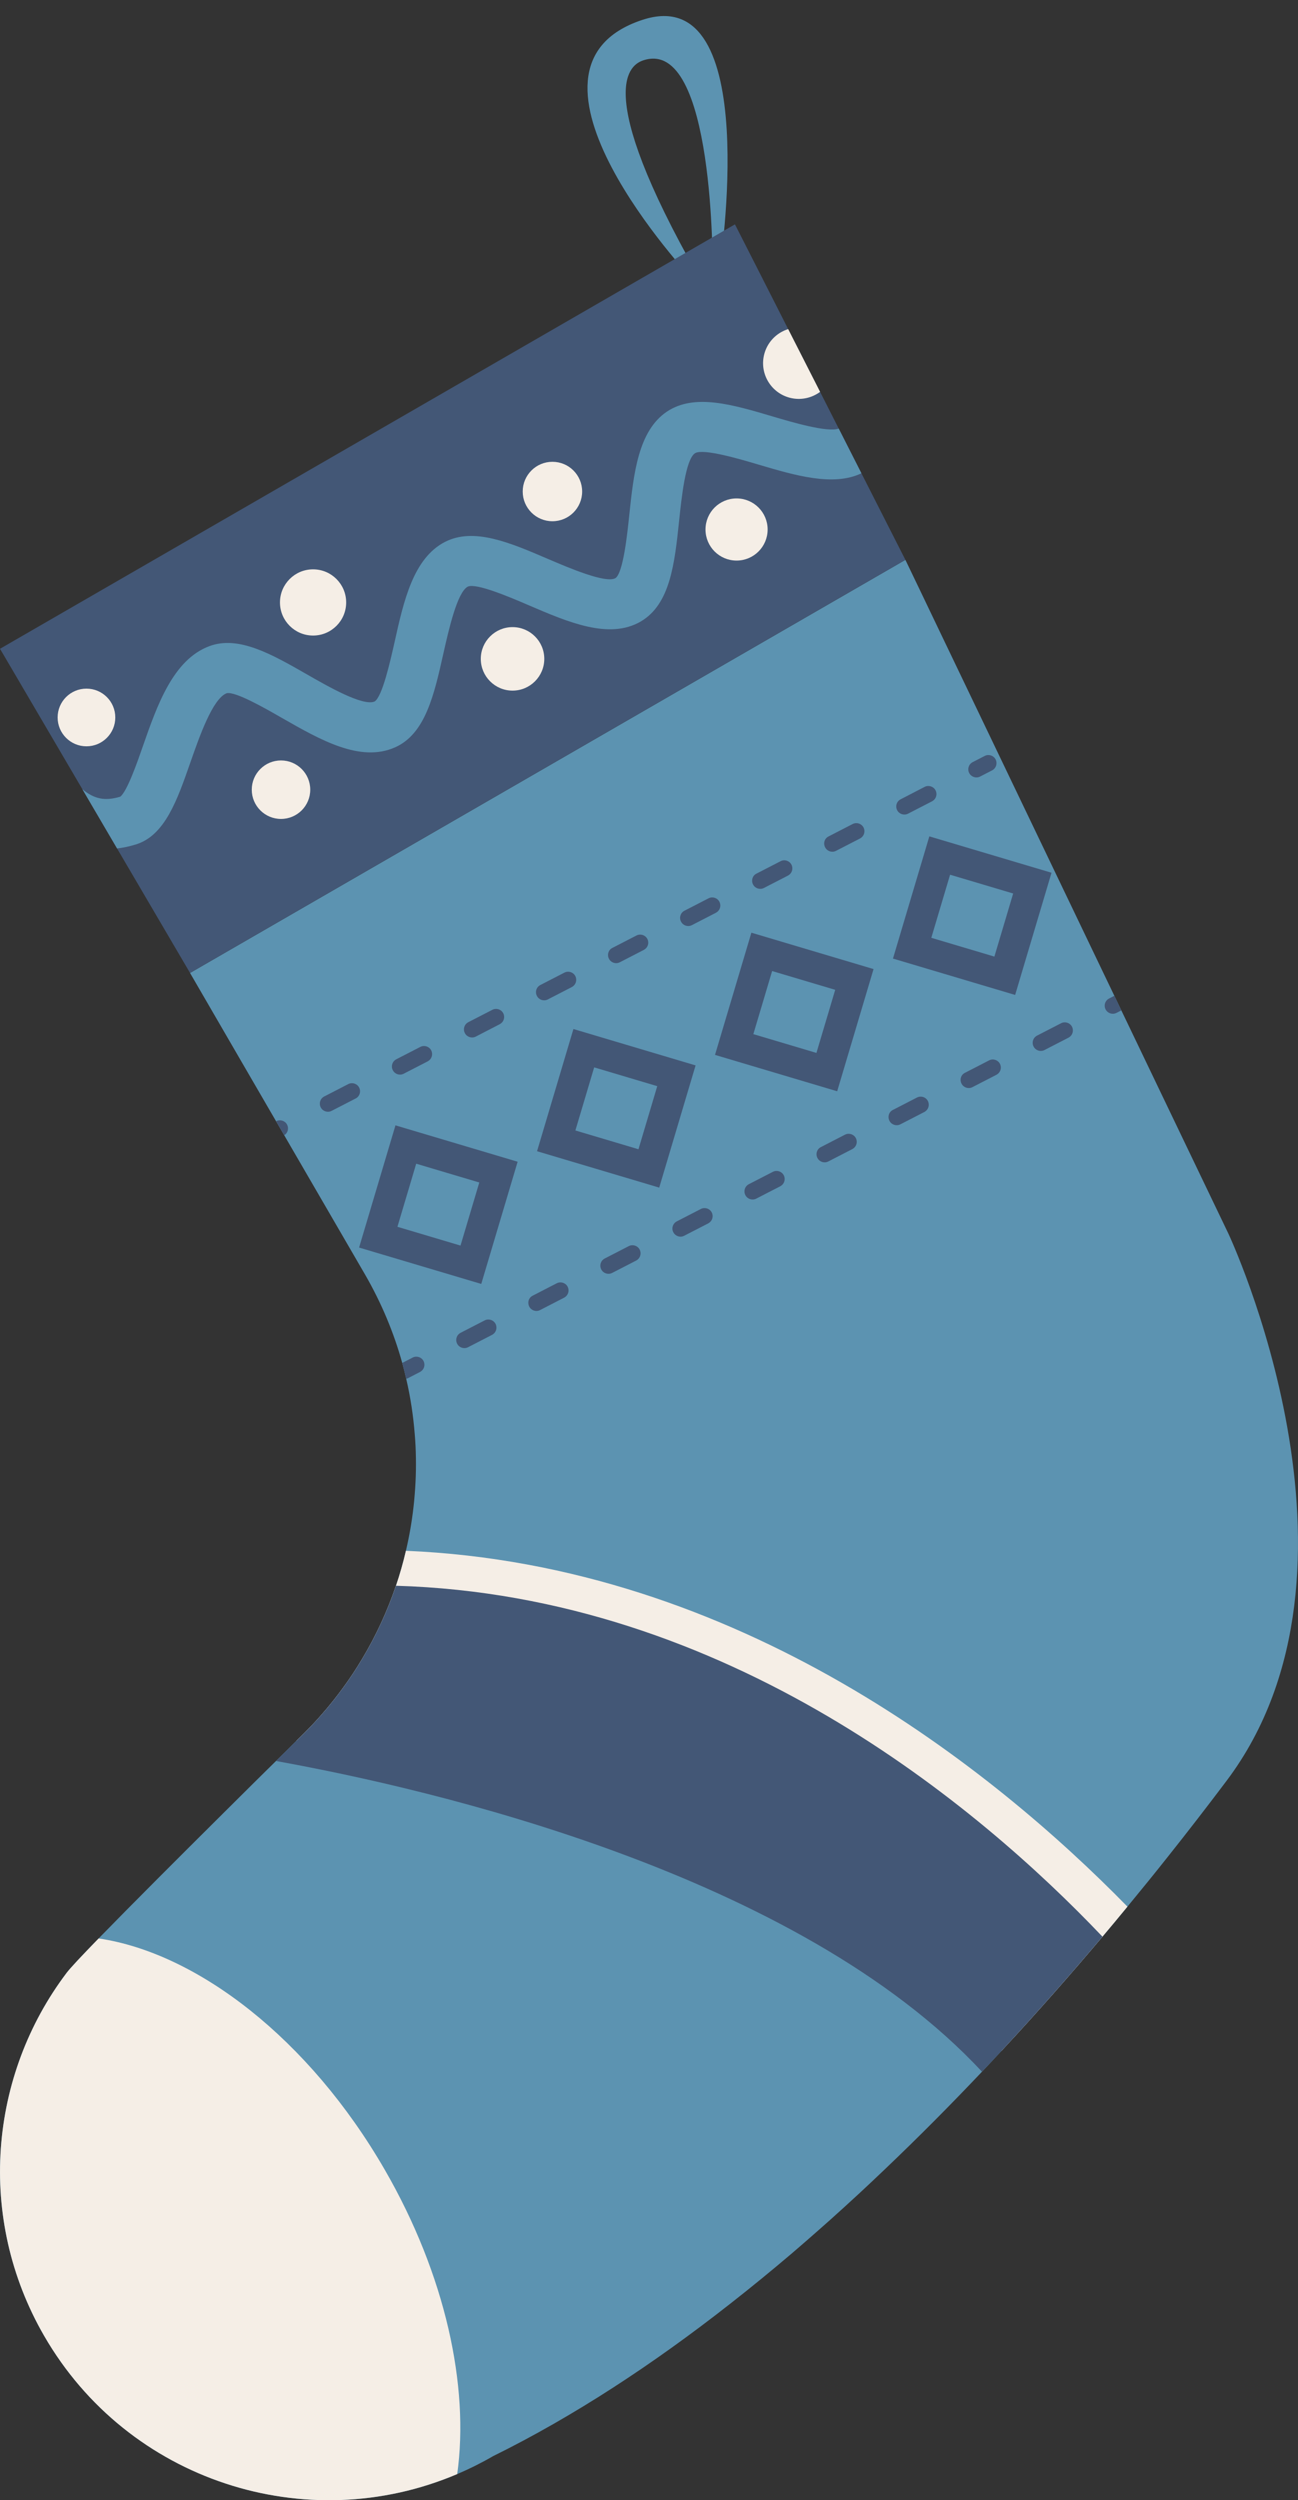 <?xml version="1.0" encoding="utf-8"?>
<!-- Generator: Adobe Illustrator 22.0.1, SVG Export Plug-In . SVG Version: 6.00 Build 0)  -->
<svg version="1.1" xmlns="http://www.w3.org/2000/svg" xmlns:xlink="http://www.w3.org/1999/xlink" x="0px" y="0px"
	 viewBox="0 0 226.242 435.69" enable-background="new 0 0 226.242 435.69" xml:space="preserve">
<rect x="0" y="0" width="226.242" height="435.69" fill="#333333" stroke="none"/>
<g id="Background">
</g>
<g id="Objects">
	<g>
		<g>
			<g>
				<path fill="#5C93B1" d="M157.81,97.559l2.319,4.827l3.589,7.498l30.512,63.642l1.22,2.547l1.562,3.252l4.413,9.208l8.595,17.919
					l4.075,8.49c0,0,27.523,58.408-0.293,95.369c-3.243,4.309-6.602,8.662-10.086,13.044c-2.345,2.964-4.754,5.931-7.204,8.901
					c-1.431,1.74-2.879,3.489-4.353,5.232c-5.637,6.68-11.507,13.353-17.595,19.892c-1.121,1.223-2.259,2.435-3.402,3.639
					c-5.519,5.829-11.202,11.546-17.005,17.072c-1.401,1.341-2.819,2.671-4.233,3.988c-1.687,1.561-3.383,3.106-5.089,4.635
					c-0.581,0.52-1.169,1.045-1.755,1.557c-1.663,1.471-3.327,2.921-5,4.355c-3.581,3.046-7.201,6.006-10.856,8.867
					c-13.399,10.509-27.25,19.594-41.266,26.511c-2.047,1.182-4.141,2.227-6.264,3.127c-26.274,11.189-57.368,1.258-72.008-24.1
					c-11.867-20.554-9.549-45.415,3.918-63.227l-0.005-0.008l0.036-0.032c0.602-0.804,2.656-2.991,5.557-5.971
					c5.612-5.763,14.35-14.494,21.724-21.819c2.086-2.075,4.066-4.033,5.834-5.793c1.235-1.213,2.362-2.332,3.354-3.307
					c0.458-0.449,0.88-0.867,1.275-1.258l0.008-0.005c0.951-0.952,1.728-1.716,2.262-2.241c0.534-0.526,0.825-0.813,0.825-0.813
					l0.582-0.575c1.055-1.055,2.075-2.133,3.041-3.246c1.319-1.501,2.563-3.057,3.724-4.662c1.182-1.607,2.276-3.272,3.292-4.978
					c2.42-4.04,4.395-8.323,5.901-12.759c0.681-2.003,1.26-4.033,1.736-6.092c0.585-2.491,1.028-5.02,1.318-7.569
					c0.09-0.748,0.159-1.495,0.215-2.245c0.236-2.812,0.277-5.641,0.146-8.469c-0.037-0.686-0.074-1.371-0.14-2.051
					c-0.253-3.225-0.741-6.445-1.486-9.637c-0.207-0.924-0.436-1.847-0.693-2.764c-1.459-5.258-3.605-10.425-6.458-15.368
					c-0.325-0.563-7.055-12.163-14.114-24.313c-0.466-0.807-0.937-1.623-1.416-2.434c-0.683-1.183-1.374-2.361-2.047-3.527
					c-1.295-2.243-2.575-4.44-3.798-6.54c-5.126-8.84-9.154-15.78-9.154-15.78L157.81,97.559z"/>
			</g>
			<path fill="#5C93B1" d="M120.593,48.563c0,0-34.387-36.629-8.609-45.105c21.193-6.969,13.454,43.329,13.454,43.329l-1.225,0.403
				c0,0,0.411-40.783-12.061-36.682c-2.151,0.707-9.219,4.553,9.602,37.673L120.593,48.563z"/>
			<g>
				<polygon fill="#435776" points="128.102,39.097 131.738,46.242 137.379,57.351 142.943,68.287 146.192,74.687 150.145,82.475 
					157.81,97.559 33.125,169.546 20.405,147.854 14.364,137.541 4.052,119.962 0,113.057 				"/>
			</g>
			<g>
				<path fill="#F5EEE6" d="M67.069,378.109c10.586,18.335,14.754,37.722,12.626,53.023c-26.274,11.189-57.368,1.258-72.008-24.1
					c-11.867-20.554-9.549-45.415,3.918-63.227l-0.005-0.008l0.036-0.032c0.601-0.804,2.656-2.991,5.557-5.971
					C34.404,340.331,53.916,355.329,67.069,378.109z"/>
			</g>
		</g>
		<g>
			<g>
				<path fill="#5C93B1" d="M14.364,137.541c2.059,1.682,3.877,2.101,6.597,1.292c1.205-0.946,2.941-5.907,3.977-8.897
					c2.452-7.016,5.232-14.972,11.538-17.33c5.092-1.917,10.89,1.401,17.029,4.915c3.662,2.105,9.797,5.61,11.794,4.718
					c1.342-0.84,2.727-7.012,3.473-10.335c1.598-7.197,3.262-14.618,8.783-17.468c5.043-2.585,11.349,0.125,18.032,2.998
					c3.508,1.498,10,4.286,11.688,3.311c0.008-0.005,0.008-0.005,0.008-0.005c1.345-0.929,2.057-7.702,2.397-10.954
					c0.765-7.227,1.548-14.705,6.586-18.071c4.805-3.187,11.412-1.217,18.445,0.868c3.385,1.004,9.532,2.816,11.481,2.104
					l3.953,7.788c-4.902,2.341-11.513,0.383-17.909-1.503c-3.128-0.935-9.606-2.85-11.058-2.011l-0.049,0.028
					c-1.639,1.098-2.337,7.744-2.753,11.714c-0.787,7.49-1.539,14.569-6.678,17.591l-0.049,0.028
					c-5.489,3.169-12.61,0.103-19.505-2.855c-3.184-1.37-9.121-3.912-10.604-3.241c-1.854,0.951-3.349,7.61-4.241,11.584
					c-1.621,7.232-3.138,14.079-8.457,16.432c-6.046,2.675-12.981-1.293-19.683-5.122c-3.029-1.742-8.11-4.648-9.639-4.32
					c-2.46,0.92-4.775,7.607-6.325,12.025c-2.293,6.577-4.448,12.79-9.536,14.336c-1.135,0.351-2.223,0.576-3.254,0.693
					L14.364,137.541z"/>
			</g>
		</g>
		<circle fill="#F5EEE6" cx="54.569" cy="104.982" r="5.769"/>
		<circle fill="#F5EEE6" cx="48.98" cy="137.612" r="5.097"/>
		<circle fill="#F5EEE6" cx="15.07" cy="125.026" r="5.026"/>
		<circle fill="#F5EEE6" cx="89.336" cy="114.815" r="5.533"/>
		<circle fill="#F5EEE6" cx="96.289" cy="85.653" r="5.18"/>
		<circle fill="#F5EEE6" cx="128.384" cy="92.271" r="5.415"/>
		<path fill="#F5EEE6" d="M137.379,57.351l5.564,10.936c-0.19,0.142-0.389,0.268-0.601,0.39c-2.977,1.719-6.78,0.707-8.504-2.279
			c-1.719-2.977-0.694-6.777,2.283-8.496C136.529,57.668,136.944,57.482,137.379,57.351z"/>
		<g>
			<path fill="#435776" d="M68.929,196.105l-6.34,21.295l21.295,6.34l6.34-21.295L68.929,196.105z M69.272,213.783l3.273-10.995
				l10.995,3.273l-3.273,10.995L69.272,213.783z"/>
			<path fill="#435776" d="M99.947,179.319l-6.34,21.295l21.295,6.34l6.34-21.295L99.947,179.319z M100.291,196.997l3.273-10.995
				l10.995,3.273l-3.273,10.995L100.291,196.997z"/>
			<path fill="#435776" d="M130.966,162.532l-6.34,21.295l21.295,6.34l6.34-21.295L130.966,162.532z M131.309,180.21l3.273-10.995
				l10.995,3.273l-3.273,10.995L131.309,180.21z"/>
			<path fill="#435776" d="M161.984,145.746l-6.34,21.295l21.295,6.34l6.34-21.295L161.984,145.746z M162.327,163.424l3.273-10.995
				l10.995,3.273l-3.273,10.995L162.327,163.424z"/>
		</g>
		<g>
			<g>
				<path fill="#435776" d="M73.826,237.18c0.344,0.671,0.098,1.488-0.555,1.865l-0.057,0.033l-2.096,1.079
					c-0.103,0.048-0.21,0.089-0.314,0.116c-0.207-0.924-0.436-1.847-0.693-2.764l1.809-0.936
					C72.617,236.214,73.468,236.484,73.826,237.18z"/>
			</g>
			<g>
				<path fill="#435776" d="M84.481,230.093l-4.191,2.159c-0.716,0.381-0.965,1.21-0.607,1.906c0.358,0.696,1.21,0.965,1.906,0.607
					l4.183-2.154l0.057-0.033c0.652-0.377,0.894-1.201,0.55-1.873C86.021,230.009,85.169,229.739,84.481,230.093z M97.038,223.626
					l-4.183,2.154c-0.725,0.364-0.965,1.21-0.607,1.906c0.354,0.688,1.202,0.97,1.893,0.604l4.191-2.159l0.057-0.033
					c0.652-0.377,0.899-1.193,0.555-1.865C98.586,223.537,97.734,223.268,97.038,223.626z M109.591,217.151l-4.183,2.154
					c-0.716,0.38-0.965,1.21-0.607,1.906c0.358,0.696,1.21,0.965,1.906,0.607l4.183-2.154l0.057-0.033
					c0.653-0.377,0.894-1.201,0.55-1.873C111.138,217.062,110.287,216.793,109.591,217.151z M122.156,210.679l-4.183,2.154
					c-0.716,0.381-0.973,1.215-0.612,1.898c0.358,0.696,1.206,0.978,1.898,0.612l4.191-2.159l0.057-0.033
					c0.652-0.377,0.899-1.193,0.555-1.865C123.704,210.591,122.852,210.321,122.156,210.679z M134.708,204.204l-4.183,2.154
					c-0.712,0.368-0.965,1.21-0.607,1.906c0.358,0.696,1.21,0.965,1.906,0.607l4.183-2.154l0.057-0.033
					c0.652-0.377,0.894-1.201,0.55-1.873C136.256,204.116,135.404,203.846,134.708,204.204z M147.274,197.733l-4.191,2.159
					c-0.709,0.355-0.965,1.21-0.604,1.893c0.358,0.696,1.202,0.97,1.897,0.612l4.191-2.159l0.057-0.033
					c0.652-0.377,0.899-1.193,0.555-1.865C148.821,197.644,147.97,197.375,147.274,197.733z M159.826,191.258l-4.183,2.154
					c-0.73,0.356-0.965,1.21-0.607,1.906c0.358,0.696,1.21,0.965,1.906,0.607l4.183-2.154l0.057-0.033
					c0.653-0.377,0.894-1.201,0.55-1.873C161.374,191.169,160.522,190.9,159.826,191.258z M172.391,184.786l-4.191,2.159
					c-0.73,0.356-0.965,1.21-0.604,1.893c0.358,0.696,1.202,0.97,1.898,0.612l4.191-2.159l0.057-0.033
					c0.652-0.377,0.899-1.193,0.555-1.865C173.939,184.698,173.082,184.42,172.391,184.786z M184.944,178.311l-4.183,2.154
					c-0.716,0.381-0.965,1.21-0.607,1.906c0.358,0.696,1.21,0.965,1.906,0.607l4.183-2.154l0.057-0.033
					c0.652-0.377,0.894-1.201,0.55-1.873C186.491,178.223,185.64,177.953,184.944,178.311z"/>
			</g>
			<g>
				<path fill="#435776" d="M194.23,173.526l1.22,2.547l-0.839,0.43c-0.696,0.358-1.547,0.089-1.906-0.607
					c-0.354-0.688-0.1-1.53,0.612-1.897L194.23,173.526z"/>
			</g>
		</g>
		<g>
			<g>
				<path fill="#435776" d="M50.046,195.991c0.335,0.655,0.113,1.457-0.506,1.836c-0.466-0.807-0.937-1.623-1.416-2.434l0.016-0.009
					C48.836,195.025,49.688,195.295,50.046,195.991z"/>
			</g>
			<g>
				<path fill="#435776" d="M60.706,188.912l-4.191,2.159c-0.716,0.381-0.965,1.21-0.607,1.906c0.353,0.688,1.21,0.965,1.901,0.599
					l4.183-2.154c0.024-0.014,0.045-0.015,0.062-0.025c0.652-0.377,0.894-1.201,0.55-1.873
					C62.245,188.828,61.393,188.558,60.706,188.912z M73.258,182.437l-4.183,2.154c-0.716,0.381-0.965,1.21-0.607,1.906
					c0.358,0.696,1.202,0.97,1.897,0.612l4.191-2.159l0.057-0.033c0.652-0.377,0.894-1.201,0.55-1.873
					C74.805,182.348,73.954,182.079,73.258,182.437z M85.815,175.97l-4.183,2.154c-0.716,0.38-0.965,1.21-0.607,1.906
					c0.354,0.688,1.21,0.965,1.906,0.607l4.178-2.162l0.057-0.033c0.653-0.377,0.899-1.193,0.555-1.865
					C87.362,175.881,86.511,175.612,85.815,175.97z M98.376,169.49l-4.183,2.154c-0.72,0.372-0.973,1.215-0.607,1.906
					c0.358,0.696,1.202,0.97,1.898,0.612l4.191-2.159l0.057-0.033c0.652-0.377,0.894-1.201,0.55-1.873
					C99.923,169.402,99.071,169.132,98.376,169.49z M110.933,163.023l-4.183,2.154c-0.722,0.351-0.965,1.21-0.612,1.897
					c0.358,0.696,1.215,0.974,1.906,0.607l4.183-2.154l0.057-0.033c0.652-0.377,0.899-1.193,0.555-1.865
					C112.48,162.935,111.628,162.665,110.933,163.023z M123.493,156.544l-4.191,2.159c-0.704,0.363-0.965,1.21-0.599,1.901
					c0.358,0.696,1.202,0.97,1.897,0.612l4.191-2.159l0.057-0.033c0.652-0.377,0.894-1.201,0.55-1.873
					C125.041,156.455,124.189,156.185,123.493,156.544z M136.05,150.077l-4.183,2.154c-0.73,0.356-0.965,1.21-0.612,1.897
					c0.358,0.696,1.21,0.965,1.906,0.607l4.183-2.154l0.057-0.033c0.653-0.377,0.899-1.193,0.555-1.865
					C137.598,149.988,136.741,149.711,136.05,150.077z M148.611,143.597l-4.191,2.159c-0.725,0.364-0.965,1.21-0.599,1.901
					c0.358,0.696,1.202,0.97,1.898,0.612l4.191-2.159l0.057-0.033c0.652-0.377,0.894-1.201,0.55-1.873
					C150.158,143.508,149.307,143.239,148.611,143.597z M161.163,137.122l-4.178,2.162c-0.72,0.372-0.965,1.21-0.612,1.897
					c0.358,0.696,1.21,0.965,1.906,0.607l4.183-2.154l0.057-0.033c0.652-0.377,0.899-1.193,0.55-1.873
					C162.715,137.042,161.859,136.764,161.163,137.122z"/>
			</g>
			<g>
				<path fill="#435776" d="M172.989,134.209c-0.019,0.011-0.039,0.022-0.06,0.033l-2.093,1.079
					c-0.694,0.358-1.546,0.085-1.903-0.609c-0.357-0.693-0.106-1.525,0.608-1.903l2.093-1.079c0.694-0.358,1.546-0.085,1.903,0.609
					C173.884,133.011,173.638,133.834,172.989,134.209z"/>
			</g>
		</g>
		<path fill="#F5EEE6" d="M196.513,332.255c-1.431,1.74-2.879,3.489-4.353,5.232c-5.637,6.68-11.507,13.353-17.595,19.892
			c-32.672-32.913-92.582-48.131-122.914-54.011c0.534-0.526,0.825-0.813,0.825-0.813l0.582-0.575
			c1.055-1.055,2.075-2.133,3.041-3.246c1.319-1.501,2.563-3.057,3.724-4.662c1.182-1.607,2.276-3.272,3.292-4.978
			c2.42-4.04,4.395-8.323,5.901-12.759c0.681-2.003,1.26-4.033,1.736-6.092C128.861,272.678,173.236,308.458,196.513,332.255z"/>
		<path fill="#435776" d="M192.16,337.487c-6.681,7.924-13.7,15.827-20.997,23.531c-32.091-34.488-95.731-49.216-123.057-54.146
			c0.458-0.449,0.88-0.867,1.275-1.258l0.008-0.005c1.932-1.909,3.087-3.054,3.087-3.054l0.582-0.575
			c1.055-1.055,2.075-2.133,3.041-3.246c1.319-1.501,2.563-3.057,3.724-4.662c1.182-1.607,2.276-3.272,3.292-4.978
			c2.42-4.04,4.395-8.323,5.901-12.759C126.911,278.023,170.624,314.839,192.16,337.487z"/>
	</g>
</g>
</svg>
